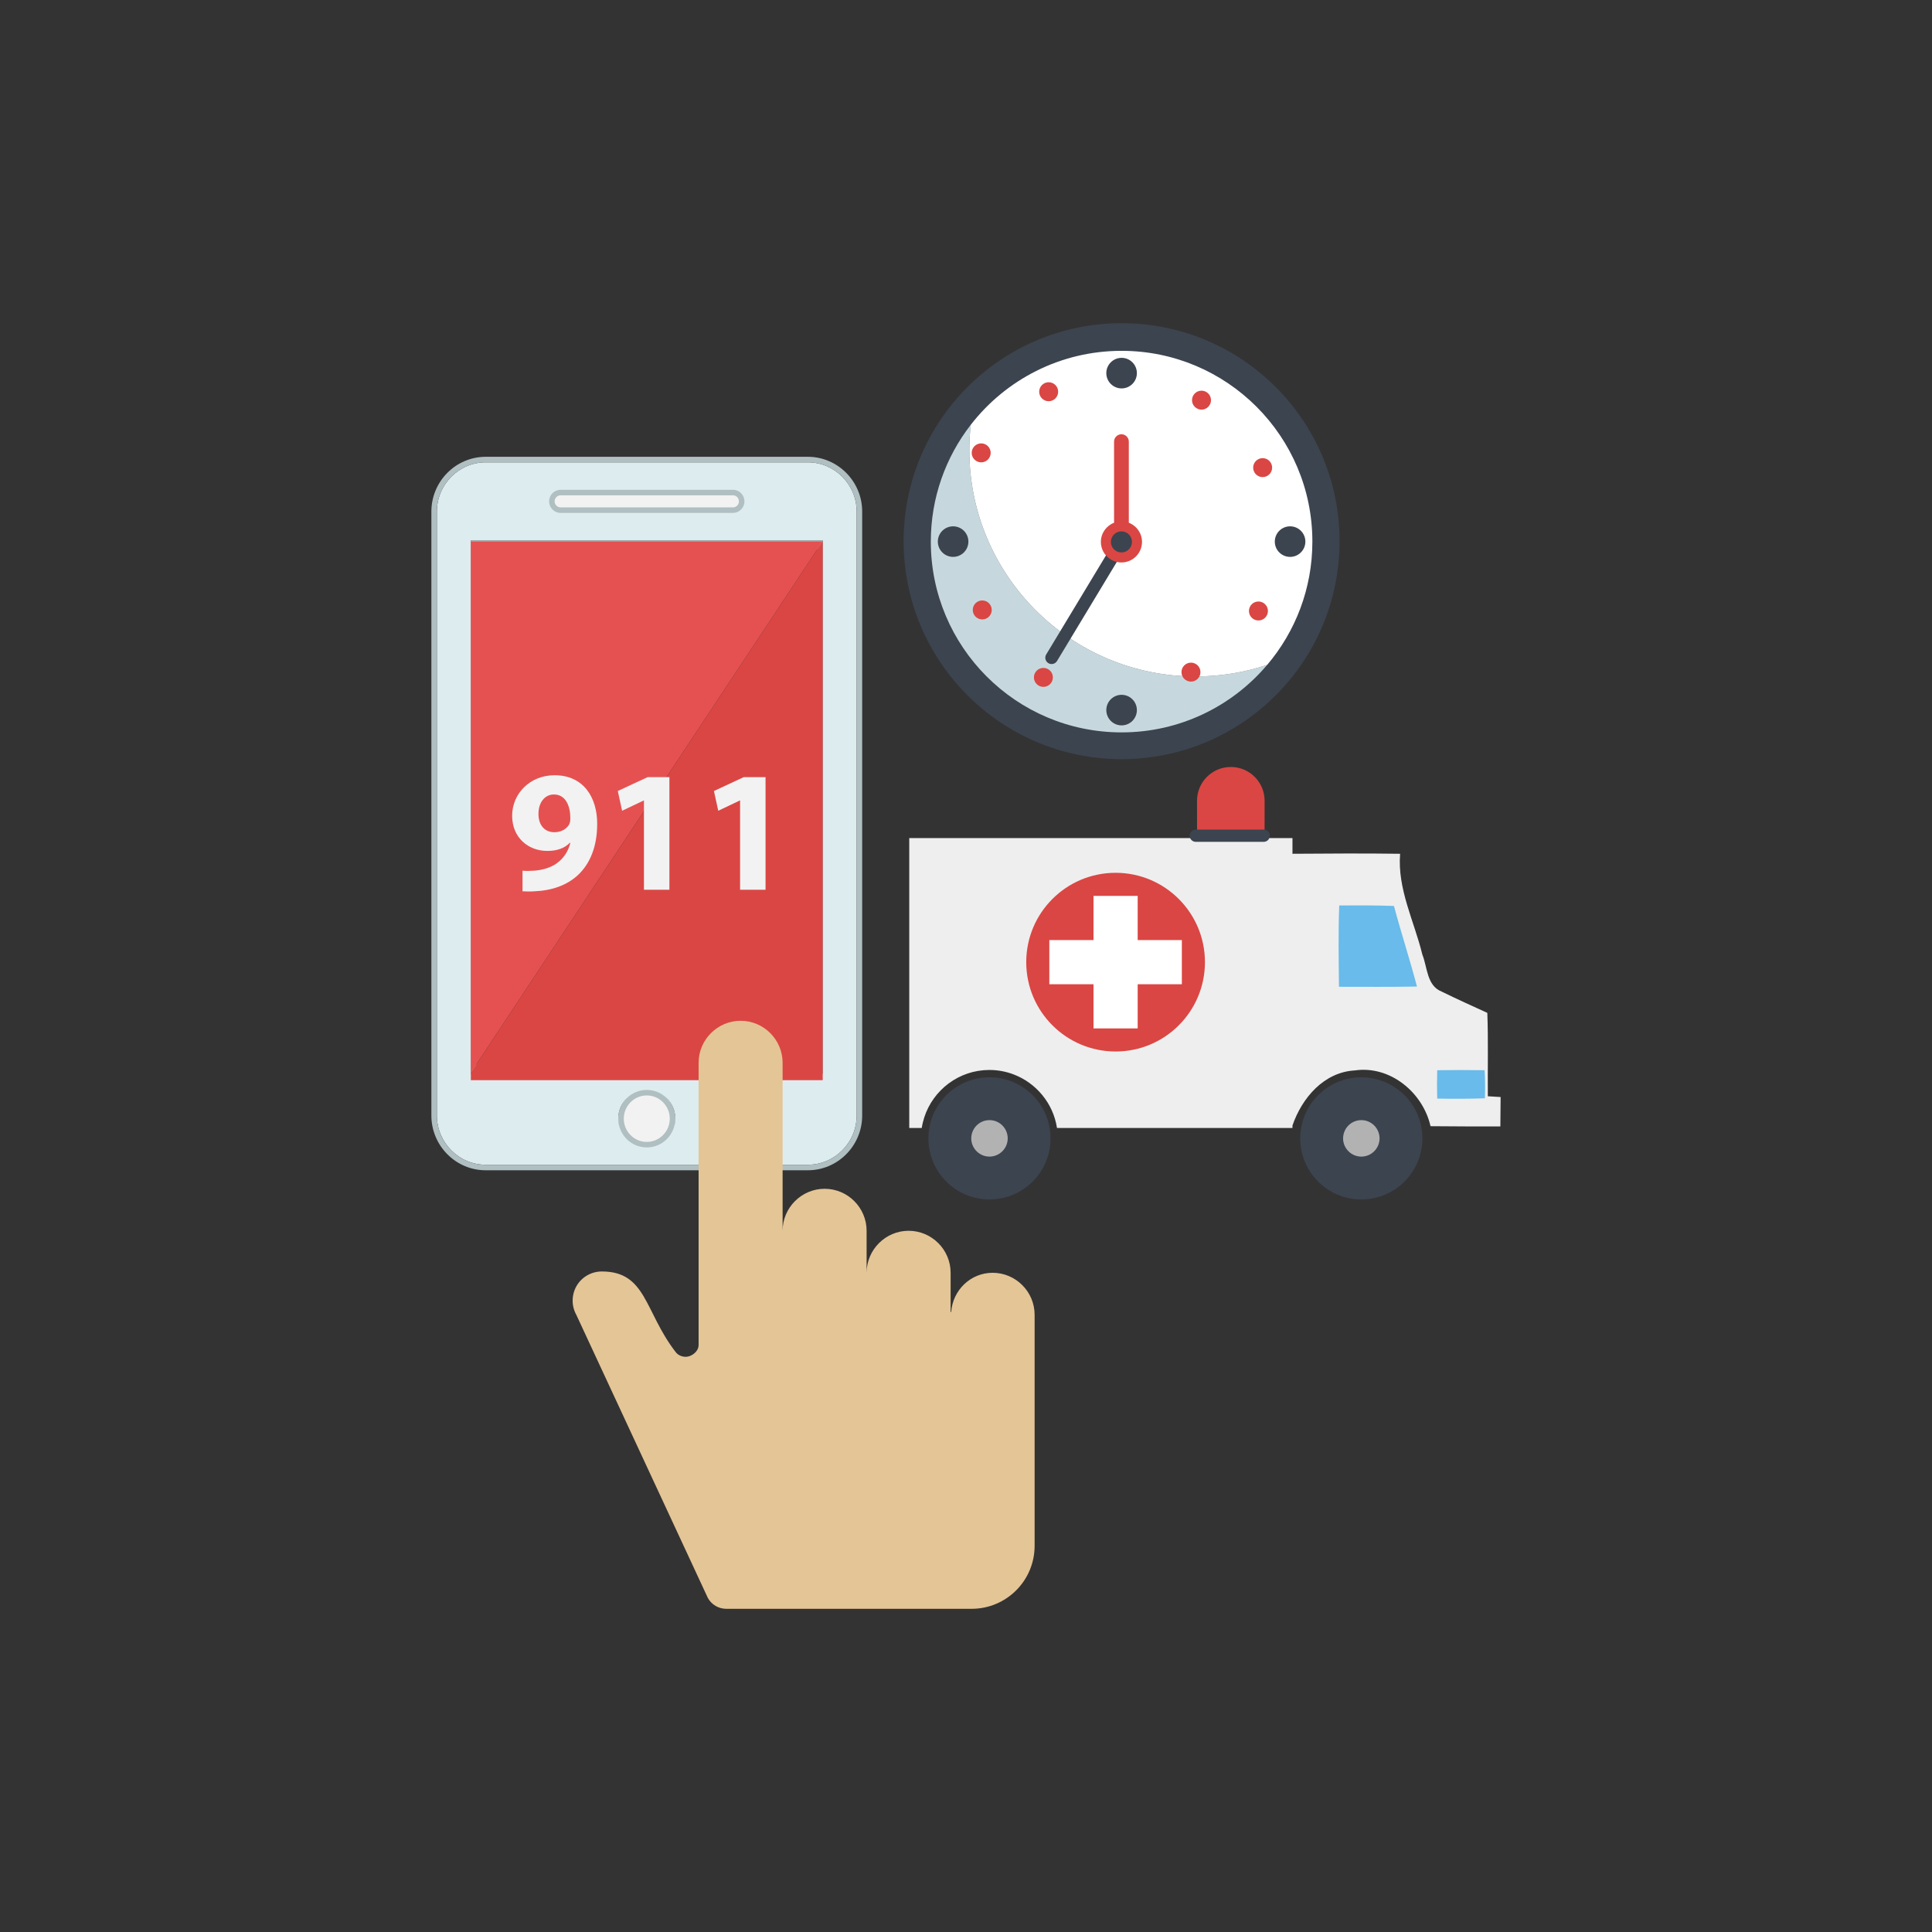 <?xml version="1.0" encoding="utf-8"?>
<!-- Generator: Adobe Illustrator 16.0.0, SVG Export Plug-In . SVG Version: 6.00 Build 0)  -->
<!DOCTYPE svg PUBLIC "-//W3C//DTD SVG 1.1//EN" "http://www.w3.org/Graphics/SVG/1.1/DTD/svg11.dtd">
<svg version="1.1" id="Layer_1" xmlns="http://www.w3.org/2000/svg" xmlns:xlink="http://www.w3.org/1999/xlink" x="0px" y="0px"
	 width="350px" height="350px" viewBox="0 0 350 350" enable-background="new 0 0 350 350" xml:space="preserve">
<rect x="0" y="0" width="350" height="350" fill="#333333" stroke="none"/>
<g>
	<circle fill="#B2B2B2" cx="179.235" cy="206.456" r="7.746"/>
	<circle fill="#B2B2B2" cx="246.882" cy="205.356" r="7.747"/>
	<g>
		<g>
			<ellipse fill="#F2F2F2" cx="117.17" cy="203.013" rx="5.167" ry="5.841"/>
			<rect x="97.805" y="88.226" fill="#F2F2F2" width="39.365" height="6.374"/>
			<g>
				<g>
					<g>
						<g>
							<g>
								<path fill="#DDECEF" d="M146.349,83.753H87.991c-4.864,0-8.842,4.013-8.842,8.918v109.419c0,4.91,3.979,8.918,8.842,8.914
									h58.358c4.87,0,8.843-4.011,8.843-8.918V92.671C155.192,87.763,151.211,83.753,146.349,83.753z M101.553,88.729h31.235
									c1.147,0,2.078,0.938,2.078,2.095c0,1.157-0.93,2.095-2.078,2.095h-31.235c-1.147,0-2.078-0.938-2.078-2.095
									C99.475,89.666,100.406,88.729,101.553,88.729z M117.17,207.871c-2.854,0-5.167-2.334-5.167-5.212
									c0-2.879,2.313-5.212,5.167-5.212c2.854,0,5.167,2.333,5.167,5.212C122.337,205.537,120.024,207.871,117.17,207.871z
									 M149.042,194.507H85.3V97.894h63.742V194.507z"/>
								<path fill="#B0BFC1" d="M146.349,83.753c4.862,0,8.843,4.009,8.843,8.918v109.416c0,4.907-3.973,8.918-8.843,8.918H87.991
									c-0.003,0-0.005,0-0.008,0c-4.86,0-8.834-4.006-8.834-8.914V92.671c0-4.905,3.979-8.918,8.842-8.918H146.349
									 M101.553,92.919h31.235c1.147,0,2.078-0.938,2.078-2.095c0-1.158-0.93-2.095-2.078-2.095h-31.235
									c-1.147,0-2.078,0.938-2.078,2.095C99.475,91.981,100.406,92.919,101.553,92.919 M85.3,194.507h63.742V97.894H85.3V194.507
									 M117.17,207.871c2.854,0,5.167-2.334,5.167-5.212c0-2.879-2.313-5.212-5.167-5.212c-2.854,0-5.167,2.333-5.167,5.212
									C112.003,205.537,114.316,207.871,117.17,207.871 M146.349,82.752H87.991c-1.325,0-2.613,0.264-3.828,0.785
									c-1.171,0.501-2.224,1.219-3.128,2.131s-1.615,1.973-2.111,3.152c-0.516,1.223-0.776,2.519-0.776,3.852v109.419
									c0,1.334,0.261,2.63,0.775,3.852c0.496,1.18,1.206,2.239,2.109,3.15c0.904,0.912,1.956,1.629,3.126,2.13
									c1.214,0.52,2.5,0.783,3.825,0.783h0.008h58.358c1.326,0,2.615-0.264,3.83-0.784c1.171-0.501,2.224-1.219,3.128-2.131
									c0.904-0.912,1.614-1.973,2.11-3.152c0.515-1.222,0.775-2.519,0.775-3.852V92.671c0-1.333-0.261-2.63-0.776-3.853
									c-0.497-1.18-1.208-2.24-2.112-3.152c-0.905-0.912-1.958-1.629-3.128-2.13C148.961,83.016,147.674,82.752,146.349,82.752
									L146.349,82.752z M101.553,91.918c-0.593,0-1.076-0.491-1.076-1.094c0-0.604,0.483-1.094,1.076-1.094h31.235
									c0.594,0,1.077,0.491,1.077,1.094c0,0.603-0.483,1.094-1.077,1.094H101.553L101.553,91.918z M86.301,98.895h61.739v94.611
									H86.301V98.895L86.301,98.895z M117.17,206.869c-2.297,0-4.166-1.889-4.166-4.21c0-2.322,1.869-4.211,4.166-4.211
									c2.297,0,4.166,1.889,4.166,4.211C121.336,204.98,119.467,206.869,117.17,206.869L117.17,206.869z"/>
							</g>
						</g>
					</g>
				</g>
			</g>
		</g>
		<g>
			<polygon fill="#E55151" points="85.299,98.078 85.299,194.319 149.006,98.078 			"/>
			<polygon fill="#DA4643" points="85.299,194.319 85.299,195.686 149.041,195.686 149.041,98.078 149.006,98.078 			"/>
		</g>
	</g>
	<g>
		<path fill="#E4C596" d="M179.823,230.577c-4.012,0-7.239,3.18-7.506,7.118c-0.044-0.008-0.075-0.022-0.102-0.03v-7.088
			c0-4.185-3.419-7.609-7.612-7.609c-4.174,0-7.608,3.425-7.608,7.609v-7.609c0-4.184-3.417-7.609-7.608-7.609
			c-4.176,0-7.61,3.426-7.61,7.609v-30.436c0-4.184-3.416-7.61-7.608-7.61c-4.176,0-7.608,3.427-7.608,7.61v4.859v40.794v5.5
			c0,0.927-0.847,1.752-1.741,2.02c-0.89,0.269-1.959-0.073-2.48-0.85c-5.601-7.303-5.246-14.518-13.315-14.518
			c-1.874,0-3.612,0.989-4.564,2.603c-0.935,1.616-0.966,3.61-0.059,5.245l23.839,51.309c0.669,1.205,1.946,1.955,3.328,1.955
			c6.66,0,30.139,0,44.45,0c6.303,0,11.413-5.104,11.413-11.413c0-20.39,0-41.851,0-41.851
			C187.431,234.003,184.015,230.577,179.823,230.577z"/>
	</g>
	<g>
		<g>
			<path fill="#F2F2F2" d="M94.662,157.731c0.597,0.063,1.13,0.063,2.071,0c1.443-0.094,2.918-0.502,4.016-1.255
				c1.318-0.91,2.197-2.228,2.573-3.765l-0.094-0.032c-0.91,0.941-2.228,1.475-4.079,1.475c-3.452,0-6.37-2.416-6.37-6.369
				c0-3.985,3.201-7.343,7.688-7.343c5.24,0,7.719,4.017,7.719,8.786c0,4.236-1.349,7.342-3.577,9.382
				c-1.946,1.757-4.613,2.729-7.782,2.855c-0.816,0.063-1.632,0.031-2.166,0V157.731z M97.549,147.502
				c0,1.757,0.942,3.263,2.887,3.263c1.287,0,2.196-0.627,2.636-1.349c0.157-0.282,0.251-0.596,0.251-1.192
				c0-2.165-0.816-4.299-2.981-4.299C98.71,143.925,97.518,145.369,97.549,147.502z"/>
			<path fill="#F2F2F2" d="M116.658,145.024h-0.063l-3.891,1.851l-0.785-3.577l5.397-2.51h3.954v20.396h-4.612V145.024z"/>
			<path fill="#F2F2F2" d="M134.073,145.024h-0.063l-3.891,1.851l-0.784-3.577l5.396-2.51h3.954v20.396h-4.612V145.024z"/>
		</g>
	</g>
	<g>
		<path fill="#68BBEA" d="M238.883,160.131l3.107,23.729l16.102,4.802c0,0,0.848,11.581,3.39,12.994
			c2.543,1.412,7.627-0.282,7.627-0.282v-11.299l-11.017-10.452l-4.803-17.796L238.883,160.131z"/>
		<rect x="183.993" y="158.994" fill="#FFFFFF" width="34.604" height="28.885"/>
		<g>
			<g>
				<g>
					<g>
						<g>
							<g>
								<path fill="#3C444F" d="M246.615,195.161c-6.111,0-11.065,4.955-11.065,11.065c0,6.112,4.954,11.066,11.065,11.066
									c6.11,0,11.065-4.954,11.065-11.066C257.681,200.116,252.726,195.161,246.615,195.161z M243.313,206.227
									c0-0.205,0.021-0.405,0.057-0.6c0.282-1.537,1.628-2.705,3.246-2.705c1.62,0,2.965,1.168,3.246,2.705
									c0.036,0.194,0.059,0.395,0.059,0.6c0,0.962-0.415,1.826-1.071,2.43c-0.588,0.541-1.371,0.874-2.233,0.874
									c-0.86,0-1.645-0.333-2.232-0.874C243.727,208.053,243.313,207.188,243.313,206.227z"/>
							</g>
						</g>
						<path fill="#3C444F" d="M179.253,195.161c-6.111,0-11.065,4.955-11.065,11.065c0,6.112,4.954,11.066,11.065,11.066
							c6.11,0,11.065-4.954,11.065-11.066C190.318,200.116,185.363,195.161,179.253,195.161z M181.486,208.656
							c-0.588,0.541-1.371,0.874-2.232,0.874c-0.862,0-1.646-0.333-2.233-0.874c-0.657-0.604-1.07-1.468-1.07-2.43
							c0-0.205,0.021-0.405,0.057-0.6c0.283-1.537,1.628-2.705,3.247-2.705s2.963,1.168,3.246,2.705
							c0.034,0.194,0.057,0.395,0.057,0.6C182.557,207.188,182.142,208.053,181.486,208.656z"/>
						<g>
							<g>
								<g>
									<g>
										<path fill="#DA4643" d="M182.714,155.96v36.136h41.067V155.96H182.714z M214.104,178.305h-8.003v8.002h-8.003v-8.002
											h-8.002v-8.002h8.002v-8.003h8.003v8.003h8.003V178.305z"/>
									</g>
								</g>
							</g>
						</g>
					</g>
				</g>
				<g>
					<path fill="#EEEEEE" d="M269.535,198.598c-0.046-5.051,0.094-10.055-0.093-15.107c-2.733-1.25-5.514-2.502-8.248-3.846
						c-2.733-1.063-2.594-4.4-3.522-6.718c-1.48-6.071-4.54-11.862-4.03-18.257c-6.528-0.092-13.015-0.047-19.499-0.002v-2.845
						h-5.053c0-0.05,0-0.11,0-0.173h-12.231c0,0.064,0,0.123,0,0.173h-52.141v27.37v23.229v1.922h2.264
						c0.101-0.66,0.257-1.301,0.458-1.922c1.611-4.978,6.287-8.588,11.793-8.588c1.522,0,2.982,0.277,4.331,0.782
						c4.138,1.548,7.233,5.246,7.921,9.728h42.657v-0.451c1.712-4.979,5.674-9.66,11.298-9.976
						c6.394-0.927,12.325,3.985,13.715,10.103c4.219,0.046,8.434,0.046,12.65,0.046c0-1.761,0.047-3.568,0.047-5.328
						C271.064,198.688,270.323,198.644,269.535,198.598z M202.1,190.489c-8.938,0-16.187-7.246-16.187-16.187
						c0-8.938,7.248-16.186,16.187-16.186s16.187,7.248,16.187,16.186C218.286,183.243,211.038,190.489,202.1,190.489z
						 M242.566,178.765c-0.046-4.911-0.139-9.823,0.048-14.734c3.289,0,6.626-0.047,9.916,0.092
						c1.297,4.866,2.873,9.684,4.17,14.596C251.973,178.812,247.294,178.765,242.566,178.765z M269.003,198.967
						c-2.863,0.099-5.776,0.099-8.639,0.05c-0.049-1.729-0.049-3.406,0-5.135c2.862-0.049,5.727-0.049,8.589,0
						C269.051,195.61,269.051,197.288,269.003,198.967z"/>
					<path fill="#DA4643" d="M229.097,145.068c0-3.381-2.742-6.123-6.123-6.123c-3.382,0-6.123,2.741-6.123,6.123
						c0,1.139,0.007,5.27,0.008,6.583h12.231C229.097,150.316,229.097,146.208,229.097,145.068z"/>
				</g>
			</g>
			<path fill="#3C444F" d="M230.038,151.396c0,0.614-0.497,1.112-1.11,1.112h-12.295c-0.614,0-1.111-0.498-1.111-1.112l0,0
				c0-0.614,0.497-1.111,1.111-1.111h12.295C229.541,150.285,230.038,150.783,230.038,151.396L230.038,151.396z"/>
		</g>
	</g>
	<g>
		<circle fill="#3C444F" cx="203.188" cy="98.04" r="39.489"/>
		<path fill="#C6D8DD" d="M175.862,76.958c-0.168,1.51-0.258,3.042-0.258,4.596c0,22.638,18.352,40.99,40.99,40.99
			c4.533,0,8.894-0.738,12.972-2.097c-6.34,7.481-15.803,12.232-26.378,12.232c-19.088,0-34.562-15.474-34.562-34.562
			C168.626,90.145,171.327,82.805,175.862,76.958z"/>
		<path fill="#FFFFFF" d="M175.604,81.554c0-1.554,0.09-3.086,0.258-4.596c6.322-8.152,16.21-13.401,27.326-13.401
			c19.088,0,34.561,15.474,34.561,34.561c0,8.514-3.079,16.306-8.183,22.33c-4.078,1.359-8.438,2.097-12.972,2.097
			C193.955,122.544,175.604,104.192,175.604,81.554z"/>
		<g>
			<circle fill="#3C444F" cx="203.188" cy="67.595" r="2.769"/>
			<circle fill="#3C444F" cx="203.188" cy="128.64" r="2.769"/>
		</g>
		<g>
			<circle fill="#3C444F" cx="172.665" cy="98.117" r="2.768"/>
			<circle fill="#3C444F" cx="233.711" cy="98.117" r="2.769"/>
		</g>
		<circle fill="#DA4643" cx="217.665" cy="72.493" r="1.719"/>
		<circle fill="#DA4643" cx="228.741" cy="84.715" r="1.718"/>
		<circle fill="#DA4643" cx="177.944" cy="110.495" r="1.719"/>
		<circle fill="#DA4643" cx="189.021" cy="122.716" r="1.718"/>
		<circle fill="#DA4643" cx="227.978" cy="110.686" r="1.719"/>
		<circle fill="#DA4643" cx="215.755" cy="121.762" r="1.719"/>
		<circle fill="#DA4643" cx="189.976" cy="70.966" r="1.719"/>
		<circle fill="#DA4643" cx="177.754" cy="82.041" r="1.719"/>
		<path fill="#3C444F" d="M189.527,118.568l11.636-19.284c-0.121-0.287-0.188-0.603-0.188-0.935v-0.166
			c0-1.348,1.093-2.44,2.441-2.44c1.348,0,2.441,1.093,2.441,2.44v0.166c0,1.348-1.094,2.441-2.441,2.441
			c-0.158,0-0.31-0.016-0.459-0.045l-11.463,18.996c-0.323,0.543-1.027,0.721-1.569,0.397
			C189.382,119.815,189.203,119.111,189.527,118.568z"/>
		<path fill="#DA4643" d="M199.435,98.171c0,2.057,1.667,3.724,3.724,3.724c2.056,0,3.725-1.667,3.725-3.724
			c0-1.587-0.995-2.938-2.394-3.474c0-0.021,0.006-0.039,0.006-0.059V80.006c0-0.738-0.598-1.336-1.337-1.336
			c-0.738,0-1.337,0.598-1.337,1.336v14.632c0,0.02,0.005,0.039,0.006,0.059C200.429,95.232,199.435,96.584,199.435,98.171z
			 M201.249,98.171c0-1.054,0.855-1.909,1.909-1.909c1.056,0,1.909,0.855,1.909,1.909s-0.854,1.91-1.909,1.91
			C202.104,100.081,201.249,99.226,201.249,98.171z"/>
	</g>
</g>
</svg>
